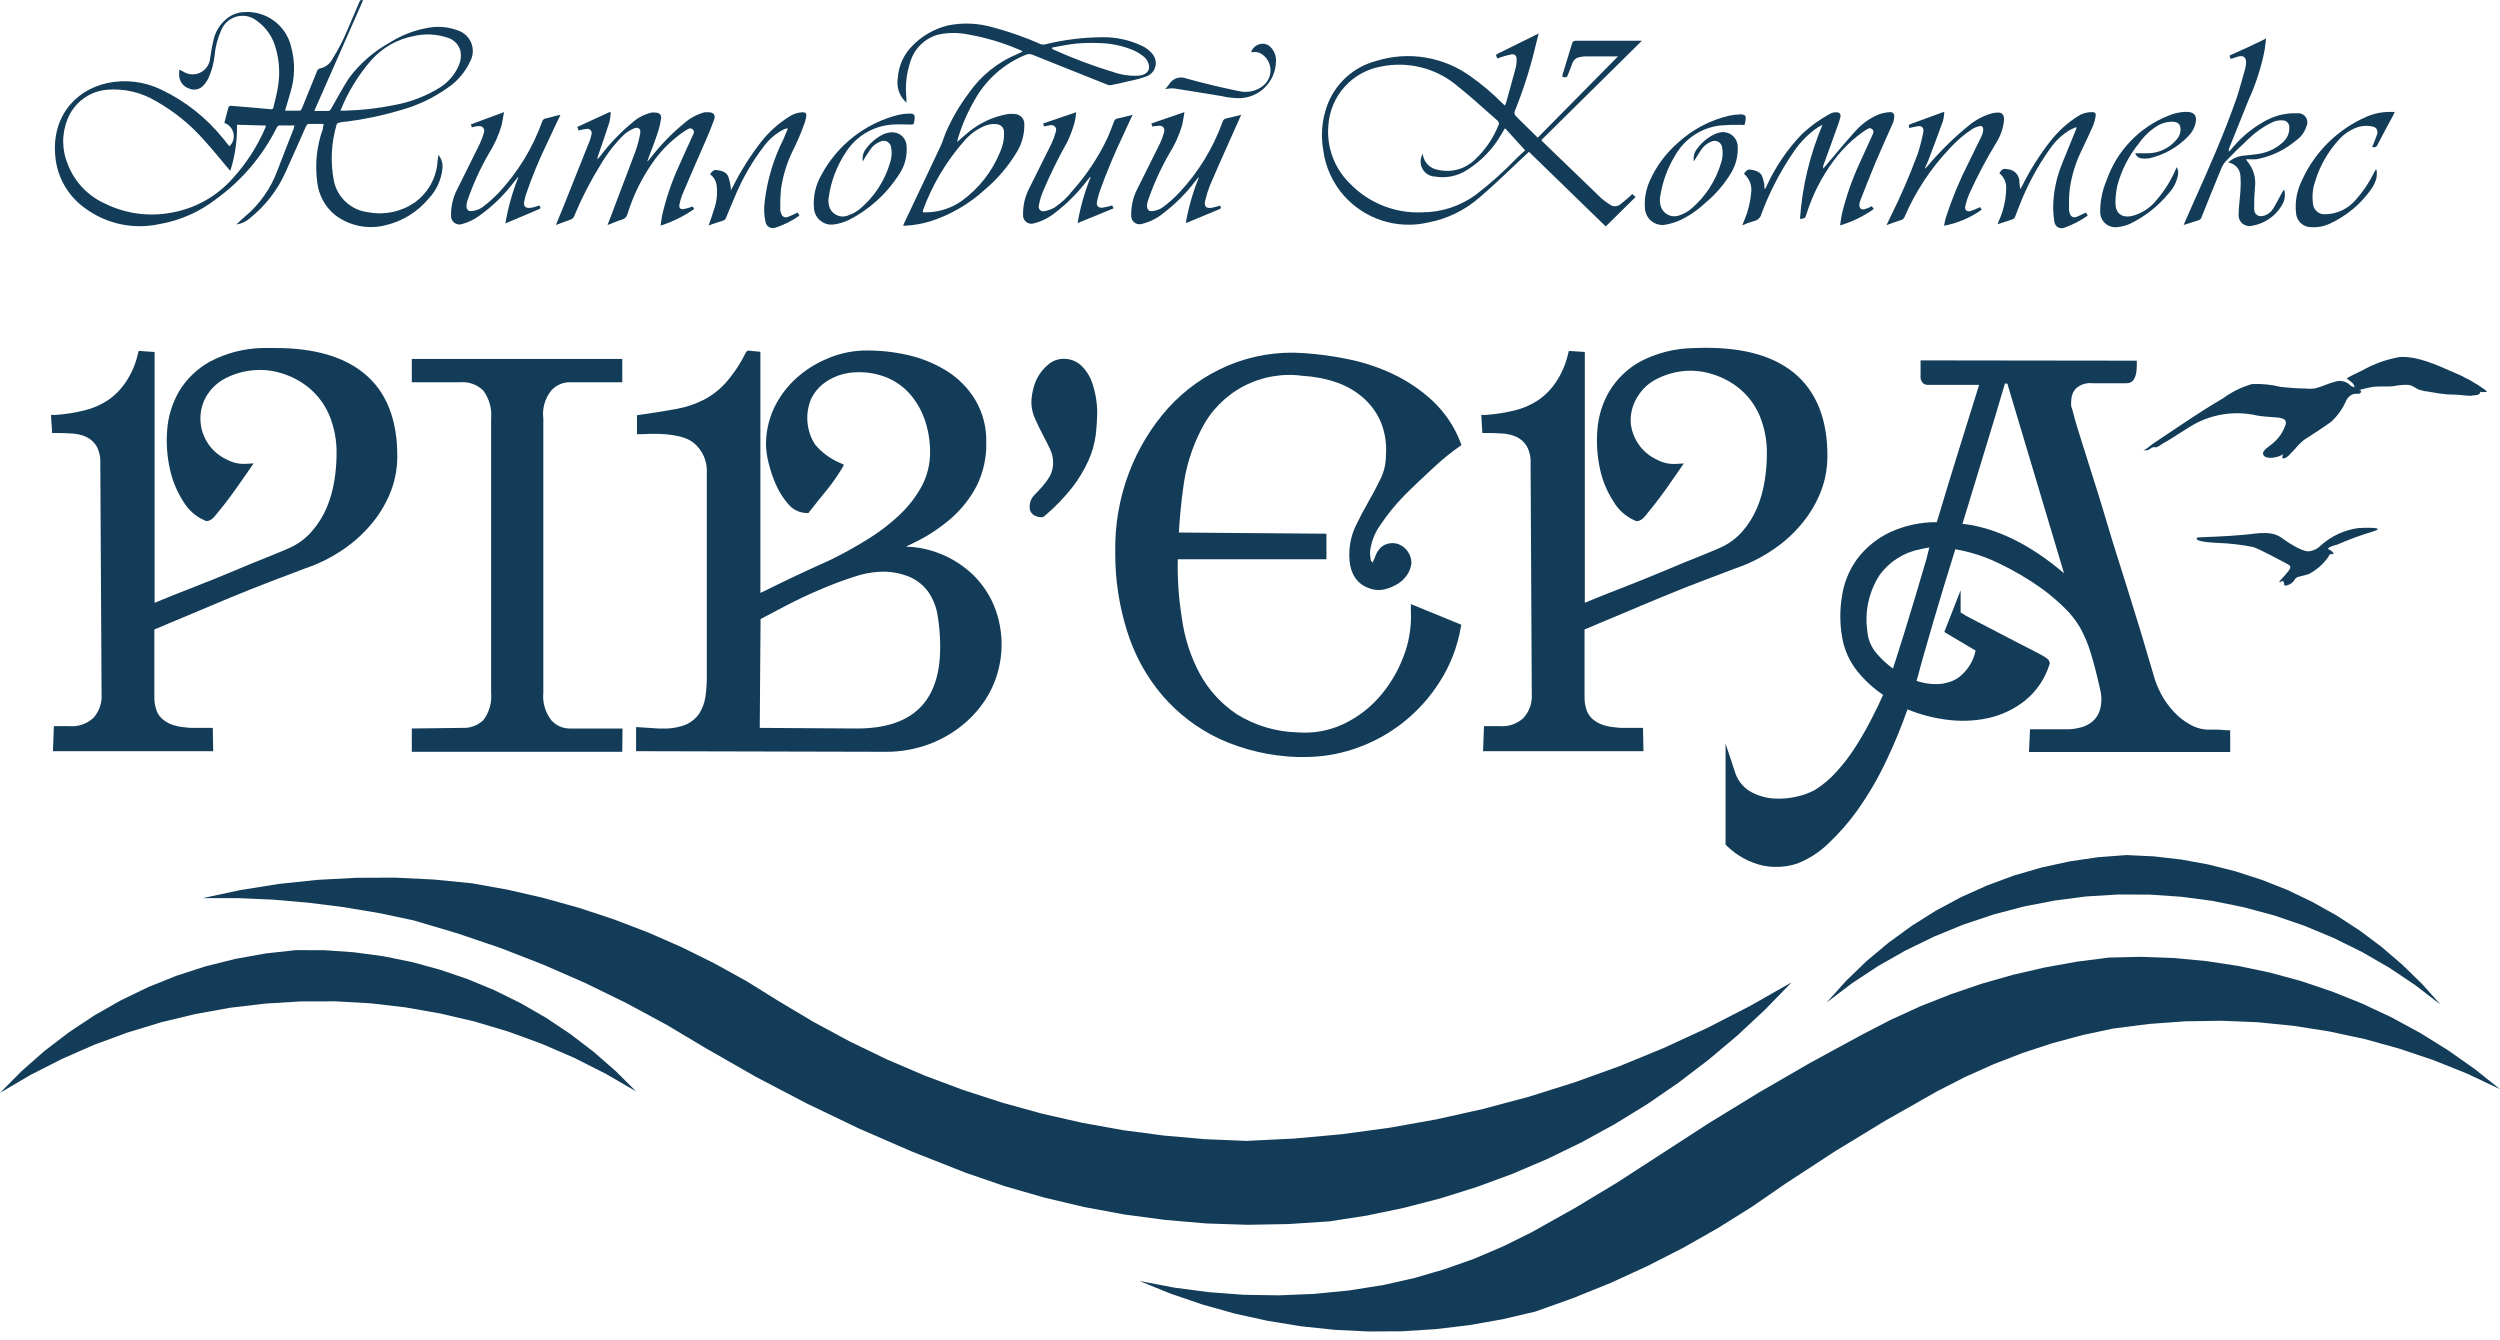 <svg width="97" height="52" viewBox="0 0 97 52" fill="none" xmlns="http://www.w3.org/2000/svg">
<path fill-rule="evenodd" clip-rule="evenodd" d="M63.325 7.524L63.461 7.643L62.303 8.786L59.324 5.891L59.209 5.996C58.614 6.55 58.036 7.125 57.42 7.65C56.844 8.158 56.141 8.499 55.386 8.638C54.806 8.769 54.201 8.742 53.633 8.561C53.066 8.38 52.557 8.051 52.159 7.608C51.71 7.107 51.425 6.481 51.34 5.814C51.242 5.247 51.291 4.664 51.484 4.121C51.634 3.697 51.886 3.316 52.216 3.011C52.547 2.705 52.946 2.485 53.381 2.369C54.005 2.172 54.667 2.125 55.312 2.233C55.958 2.341 56.568 2.6 57.095 2.989C57.52 3.292 57.92 3.631 58.288 4.002L58.393 4.1C58.393 4.058 58.425 4.03 58.432 4.002C58.561 3.536 58.691 3.074 58.817 2.6C58.838 2.5 58.848 2.398 58.845 2.296C58.845 2.162 58.771 2.089 58.642 2.11C58.504 2.138 58.369 2.174 58.236 2.219L58.103 2.268C58.022 2.124 58.026 2.127 58.159 2.061L59.576 1.36L59.702 1.297C59.664 1.448 59.632 1.577 59.597 1.707C59.403 2.542 59.148 3.362 58.834 4.16C58.726 4.419 58.722 4.419 58.929 4.619L59.664 5.341L62.779 2.187H62.656H61.533C61.455 2.188 61.377 2.197 61.302 2.215C61.235 2.223 61.171 2.25 61.119 2.292C61.067 2.335 61.028 2.392 61.008 2.457C60.959 2.593 60.903 2.727 60.85 2.863C60.798 3 60.798 3.014 60.623 2.986C60.621 2.959 60.621 2.932 60.623 2.905C60.745 2.502 60.875 2.099 60.994 1.693C61.022 1.598 61.067 1.577 61.158 1.581H63.258H63.706L59.807 5.432C59.822 5.457 59.839 5.481 59.86 5.502L62.135 7.696C62.234 7.781 62.339 7.858 62.45 7.927C62.509 7.976 62.583 8.003 62.66 8.003C62.736 8.003 62.811 7.976 62.87 7.927C63.013 7.818 63.146 7.699 63.286 7.577L63.325 7.524ZM55.208 5.961C55.211 5.977 55.211 5.994 55.208 6.01C55.232 6.159 55.303 6.295 55.411 6.4C55.519 6.505 55.658 6.572 55.806 6.592C56.053 6.648 56.309 6.643 56.554 6.577C56.798 6.511 57.022 6.386 57.207 6.213C57.627 5.825 57.953 5.346 58.159 4.812C58.16 4.789 58.157 4.767 58.149 4.745C58.141 4.724 58.129 4.705 58.113 4.689C57.581 4.226 57.063 3.743 56.51 3.305C56.109 2.975 55.639 2.739 55.136 2.614C54.632 2.488 54.107 2.477 53.598 2.579C53.053 2.673 52.554 2.946 52.182 3.355C51.809 3.765 51.585 4.287 51.543 4.84C51.503 5.253 51.555 5.67 51.695 6.061C51.836 6.452 52.061 6.807 52.355 7.1C52.72 7.482 53.163 7.782 53.653 7.979C54.143 8.175 54.67 8.264 55.197 8.239C55.939 8.234 56.66 7.996 57.259 7.559C57.831 7.119 58.37 6.637 58.869 6.115C58.978 6.007 59.097 5.909 59.177 5.835L58.407 4.987H58.383C58.344 5.057 58.302 5.127 58.26 5.197C57.935 5.769 57.474 6.251 56.916 6.599C56.549 6.835 56.107 6.925 55.677 6.851C55.575 6.847 55.476 6.816 55.39 6.762C55.304 6.708 55.234 6.632 55.186 6.541C55.139 6.451 55.116 6.35 55.12 6.248C55.123 6.147 55.154 6.047 55.208 5.961Z" fill="#133C58"/>
<path fill-rule="evenodd" clip-rule="evenodd" d="M67.665 6.743C67.732 6.652 67.784 6.564 67.914 6.582C68.043 6.599 68.264 6.635 68.362 6.813C68.406 6.926 68.437 7.044 68.456 7.164C68.461 7.216 68.461 7.269 68.456 7.321H68.488L68.544 7.22C68.884 6.476 69.347 5.795 69.912 5.205C70.243 4.896 70.611 4.629 71.008 4.413C71.081 4.373 71.163 4.354 71.246 4.357C71.386 4.357 71.438 4.43 71.403 4.563C71.377 4.663 71.346 4.761 71.309 4.858C71.123 5.38 70.934 5.909 70.745 6.421C70.733 6.458 70.733 6.499 70.745 6.536C70.766 6.508 70.791 6.484 70.815 6.456C71.204 6 71.578 5.538 71.981 5.096C72.226 4.815 72.533 4.593 72.877 4.448C73.014 4.395 73.158 4.363 73.304 4.353C73.444 4.336 73.507 4.406 73.496 4.549C73.492 4.63 73.473 4.71 73.44 4.784C73.223 5.278 72.996 5.769 72.786 6.267C72.576 6.764 72.38 7.276 72.18 7.78C72.16 7.833 72.147 7.889 72.142 7.945C72.142 8.082 72.212 8.148 72.348 8.117L72.485 8.068L72.628 8.001L72.702 8.11C72.305 8.393 71.864 8.607 71.396 8.744C71.421 8.572 71.438 8.429 71.47 8.285C71.633 7.616 71.86 6.965 72.149 6.34C72.303 5.99 72.474 5.639 72.635 5.271C72.674 5.184 72.733 5.089 72.635 5.009C72.537 4.928 72.46 5.009 72.387 5.047C71.915 5.363 71.501 5.758 71.162 6.214C70.687 6.849 70.323 7.56 70.087 8.317C70.035 8.474 70.035 8.474 69.839 8.495C69.926 7.237 70.222 6.002 70.714 4.84C70.658 4.872 70.598 4.9 70.542 4.935C70.174 5.185 69.857 5.502 69.608 5.871C69.088 6.624 68.663 7.44 68.344 8.299C68.328 8.369 68.291 8.433 68.239 8.483C68.187 8.533 68.121 8.566 68.05 8.579C67.895 8.622 67.744 8.677 67.599 8.744C67.63 8.671 67.655 8.604 67.683 8.537C67.823 8.209 67.91 7.86 67.942 7.504C67.966 7.364 67.954 7.22 67.905 7.086C67.857 6.953 67.774 6.834 67.665 6.743Z" fill="#133C58"/>
<path fill-rule="evenodd" clip-rule="evenodd" d="M84.725 8.727L85.075 7.931C85.677 6.585 86.279 5.24 86.766 3.845C86.902 3.456 86.997 3.053 87.116 2.657C87.138 2.575 87.149 2.49 87.147 2.405C87.147 2.223 87.035 2.142 86.857 2.191C86.755 2.219 86.657 2.254 86.556 2.286C86.482 2.156 86.489 2.16 86.619 2.103C87.011 1.928 87.403 1.753 87.791 1.56L87.924 1.49C87.903 1.648 87.889 1.785 87.872 1.921C87.739 2.604 87.525 3.269 87.235 3.901C86.983 4.521 86.734 5.145 86.486 5.765C86.473 5.804 86.473 5.846 86.486 5.885C86.542 5.818 86.598 5.755 86.657 5.692C87.026 5.257 87.479 4.899 87.987 4.641C88.345 4.462 88.743 4.378 89.142 4.395C89.204 4.389 89.266 4.4 89.322 4.426C89.378 4.452 89.426 4.492 89.462 4.542C89.497 4.593 89.519 4.652 89.524 4.714C89.529 4.775 89.519 4.837 89.492 4.893C89.423 5.123 89.277 5.322 89.079 5.457C88.64 5.827 88.111 6.076 87.546 6.179C87.451 6.184 87.355 6.184 87.259 6.179H87.14L87.186 6.246C87.309 6.389 87.399 6.557 87.452 6.738C87.504 6.92 87.517 7.11 87.49 7.297C87.467 7.567 87.458 7.839 87.462 8.11C87.462 8.331 87.637 8.436 87.858 8.366C88.004 8.318 88.129 8.218 88.208 8.085C88.316 7.903 88.411 7.714 88.512 7.528C88.544 7.465 88.581 7.405 88.624 7.349C88.672 7.512 88.664 7.686 88.6 7.844C88.485 8.082 88.315 8.29 88.103 8.449C87.892 8.608 87.646 8.714 87.385 8.758C87.319 8.776 87.249 8.777 87.183 8.761C87.116 8.746 87.054 8.714 87.002 8.67C86.951 8.625 86.91 8.568 86.886 8.504C86.861 8.44 86.852 8.371 86.86 8.303C86.86 7.998 86.913 7.693 86.93 7.388C86.944 7.208 86.944 7.028 86.93 6.848C86.929 6.716 86.88 6.588 86.793 6.488C86.706 6.389 86.585 6.324 86.454 6.305C86.601 6.166 86.787 6.076 86.986 6.046C87.231 6.014 87.48 6.007 87.718 5.955C88.053 5.89 88.362 5.728 88.607 5.489C88.681 5.418 88.739 5.332 88.777 5.236C88.814 5.14 88.83 5.038 88.824 4.935C88.827 4.869 88.803 4.804 88.759 4.755C88.714 4.705 88.652 4.676 88.586 4.672C88.438 4.657 88.289 4.684 88.155 4.749C87.821 4.91 87.514 5.124 87.249 5.384C86.944 5.664 86.654 5.951 86.37 6.246C86.29 6.331 86.227 6.431 86.185 6.54C85.926 7.164 85.674 7.791 85.422 8.422C85.415 8.452 85.4 8.48 85.378 8.502C85.356 8.524 85.329 8.54 85.299 8.548L84.816 8.702L84.725 8.727Z" fill="#133C58"/>
<path fill-rule="evenodd" clip-rule="evenodd" d="M76.829 8.036L76.888 8.138C76.452 8.448 75.954 8.66 75.428 8.758C75.453 8.642 75.47 8.541 75.498 8.442C75.732 7.72 76.023 7.017 76.367 6.34C76.531 5.989 76.716 5.639 76.871 5.313C76.913 5.225 76.94 5.13 76.951 5.033C76.951 4.921 76.902 4.872 76.793 4.896C76.704 4.916 76.617 4.951 76.538 4.998C76.21 5.211 75.911 5.467 75.649 5.758C74.914 6.532 74.321 7.43 73.899 8.411C73.886 8.446 73.864 8.477 73.835 8.501C73.806 8.525 73.771 8.541 73.734 8.548C73.556 8.6 73.384 8.67 73.195 8.737C73.255 8.607 73.314 8.484 73.374 8.365C73.76 7.586 74.105 6.787 74.406 5.972C74.494 5.704 74.565 5.432 74.62 5.155C74.665 4.945 74.564 4.857 74.354 4.907L74.081 4.966C74.06 4.9 74.032 4.851 74.126 4.815L75.348 4.367L75.439 4.339C75.434 4.457 75.418 4.574 75.39 4.689C75.208 5.197 75.015 5.702 74.826 6.203C74.784 6.315 74.732 6.42 74.683 6.529H74.707C74.734 6.505 74.758 6.479 74.781 6.452C75.276 5.865 75.825 5.326 76.422 4.843C76.684 4.634 76.985 4.48 77.308 4.391L77.455 4.37C77.689 4.342 77.777 4.455 77.752 4.696C77.72 4.985 77.624 5.262 77.472 5.509C77.071 6.167 76.711 6.849 76.394 7.552C76.334 7.695 76.287 7.843 76.254 7.994C76.219 8.145 76.311 8.229 76.461 8.187C76.586 8.143 76.709 8.093 76.829 8.036Z" fill="#133C58"/>
<path fill-rule="evenodd" clip-rule="evenodd" d="M80.934 8.246L81.004 8.366C80.728 8.561 80.426 8.717 80.108 8.832C80.067 8.85 80.022 8.859 79.976 8.856C79.931 8.854 79.887 8.841 79.848 8.818C79.809 8.795 79.776 8.763 79.752 8.724C79.727 8.686 79.713 8.642 79.709 8.597C79.671 8.365 79.657 8.13 79.667 7.896C79.688 7.417 79.785 6.943 79.954 6.494C80.132 6.028 80.332 5.569 80.521 5.093L80.573 4.959L80.552 4.935C80.475 4.97 80.395 4.998 80.318 5.04C80.02 5.218 79.763 5.457 79.562 5.741C79.057 6.444 78.646 7.21 78.337 8.019C78.281 8.155 78.235 8.292 78.179 8.425C78.165 8.459 78.139 8.486 78.106 8.502C77.91 8.572 77.714 8.635 77.504 8.702L77.549 8.586C77.729 8.194 77.828 7.77 77.84 7.339C77.849 7.222 77.83 7.106 77.784 6.998C77.738 6.891 77.668 6.796 77.577 6.722C77.661 6.564 77.724 6.533 77.889 6.564C78.018 6.571 78.14 6.628 78.227 6.724C78.314 6.82 78.36 6.946 78.354 7.076C78.354 7.153 78.372 7.23 78.386 7.339L78.463 7.206C78.773 6.586 79.144 5.999 79.573 5.453C79.868 5.082 80.223 4.762 80.623 4.507C80.782 4.405 80.968 4.35 81.158 4.35C81.284 4.35 81.326 4.381 81.312 4.504C81.293 4.632 81.259 4.758 81.211 4.879C81.078 5.187 80.927 5.489 80.787 5.793C80.543 6.28 80.38 6.803 80.304 7.342C80.279 7.608 80.27 7.875 80.276 8.141C80.28 8.198 80.294 8.254 80.318 8.306C80.326 8.331 80.339 8.354 80.357 8.373C80.374 8.392 80.395 8.407 80.419 8.418C80.443 8.428 80.469 8.433 80.495 8.432C80.521 8.432 80.547 8.426 80.57 8.415C80.686 8.369 80.808 8.306 80.934 8.246Z" fill="#133C58"/>
<path fill-rule="evenodd" clip-rule="evenodd" d="M65.722 6.262C65.706 6.171 65.71 6.077 65.735 5.988C65.76 5.899 65.805 5.817 65.866 5.747C66.034 5.523 66.252 5.342 66.503 5.218C66.573 5.183 66.647 5.157 66.723 5.141C66.808 5.121 66.895 5.121 66.979 5.14C67.063 5.159 67.142 5.197 67.209 5.251C67.277 5.305 67.331 5.374 67.368 5.452C67.405 5.53 67.424 5.615 67.424 5.702C67.439 6.056 67.349 6.408 67.165 6.711C66.9 7.151 66.563 7.544 66.167 7.871C65.874 8.149 65.538 8.379 65.173 8.551C64.979 8.635 64.776 8.694 64.567 8.726C64.391 8.743 64.216 8.69 64.078 8.58C63.94 8.469 63.851 8.309 63.829 8.134C63.791 7.755 63.852 7.373 64.007 7.026C64.258 6.456 64.632 5.948 65.103 5.54C65.665 5.023 66.351 4.661 67.094 4.489C67.242 4.458 67.392 4.44 67.543 4.437C67.626 4.437 67.725 4.458 67.735 4.552C67.736 4.651 67.719 4.75 67.686 4.843C67.686 4.861 67.599 4.843 67.549 4.843C67.273 4.838 66.996 4.848 66.72 4.871C66.364 4.917 66.023 5.045 65.725 5.245C65.427 5.445 65.179 5.712 65.001 6.024C64.701 6.512 64.503 7.055 64.417 7.622C64.399 7.716 64.399 7.812 64.417 7.906C64.427 7.992 64.458 8.074 64.506 8.146C64.554 8.218 64.618 8.277 64.693 8.32C64.769 8.362 64.853 8.387 64.939 8.391C65.025 8.395 65.111 8.379 65.19 8.344C65.347 8.292 65.492 8.21 65.617 8.102C66.171 7.633 66.575 7.011 66.779 6.315C66.842 6.13 66.857 5.932 66.821 5.74C66.818 5.691 66.803 5.644 66.777 5.602C66.751 5.56 66.715 5.526 66.672 5.502C66.629 5.478 66.581 5.465 66.532 5.464C66.483 5.464 66.434 5.475 66.391 5.498C66.229 5.562 66.091 5.676 65.999 5.824C65.901 5.964 65.817 6.112 65.722 6.262Z" fill="#133C58"/>
<path fill-rule="evenodd" clip-rule="evenodd" d="M82.845 5.947C83.024 5.947 83.195 5.947 83.339 5.947C83.555 5.945 83.767 5.894 83.962 5.8C84.156 5.705 84.327 5.569 84.462 5.401C84.552 5.299 84.603 5.168 84.606 5.033C84.606 4.829 84.522 4.738 84.315 4.724C84.099 4.717 83.885 4.773 83.699 4.886C83.424 5.059 83.186 5.285 82.999 5.551C82.601 6.035 82.312 6.599 82.152 7.205C82.105 7.423 82.08 7.645 82.079 7.868C82.079 8.271 82.313 8.46 82.709 8.383C83.093 8.288 83.434 8.067 83.678 7.756C83.982 7.404 84.23 7.008 84.413 6.582C84.427 6.548 84.442 6.515 84.459 6.484C84.516 6.591 84.529 6.716 84.497 6.834C84.442 7.083 84.321 7.313 84.147 7.5C83.732 8.005 83.211 8.413 82.621 8.695C82.465 8.759 82.3 8.8 82.131 8.814C82.049 8.822 81.967 8.812 81.889 8.786C81.811 8.76 81.739 8.718 81.679 8.663C81.618 8.607 81.57 8.54 81.537 8.464C81.504 8.389 81.487 8.307 81.487 8.225C81.484 7.8 81.57 7.378 81.739 6.988C81.935 6.424 82.251 5.908 82.664 5.477C83.077 5.046 83.578 4.709 84.133 4.49C84.354 4.393 84.592 4.342 84.833 4.339C85.145 4.339 85.26 4.493 85.183 4.798C85.137 4.985 85.039 5.155 84.9 5.289C84.49 5.717 83.963 6.014 83.384 6.144C83.282 6.159 83.178 6.159 83.076 6.144C83.023 6.135 82.974 6.113 82.933 6.078C82.892 6.043 82.862 5.998 82.845 5.947Z" fill="#133C58"/>
<path fill-rule="evenodd" clip-rule="evenodd" d="M92.212 6.593C92.224 6.69 92.224 6.789 92.212 6.887C92.176 7.03 92.117 7.166 92.037 7.29C91.618 7.905 91.038 8.391 90.36 8.695C90.14 8.793 89.9 8.833 89.66 8.814C89.512 8.812 89.371 8.754 89.264 8.651C89.158 8.548 89.094 8.409 89.086 8.261C89.041 7.84 89.115 7.415 89.299 7.034C89.795 5.911 90.695 5.017 91.82 4.529C92.112 4.402 92.428 4.339 92.747 4.343H92.915C92.891 4.396 92.88 4.427 92.863 4.462C92.656 4.844 92.45 5.226 92.25 5.612C92.243 5.632 92.232 5.651 92.218 5.667C92.203 5.683 92.185 5.695 92.165 5.703C92.145 5.712 92.124 5.716 92.102 5.715C92.081 5.714 92.059 5.709 92.04 5.699C92.058 5.654 92.079 5.605 92.1 5.559C92.145 5.44 92.194 5.324 92.233 5.209C92.271 5.093 92.233 4.949 92.061 4.911C91.8 4.852 91.528 4.888 91.291 5.012C91.108 5.099 90.942 5.217 90.801 5.363C90.333 5.858 89.991 6.459 89.803 7.115C89.721 7.39 89.704 7.68 89.754 7.963C89.775 8.065 89.83 8.156 89.912 8.221C89.993 8.285 90.095 8.318 90.199 8.313C90.433 8.313 90.664 8.26 90.875 8.159C91.086 8.059 91.272 7.913 91.421 7.732C91.702 7.416 91.937 7.062 92.121 6.68C92.138 6.645 92.159 6.614 92.177 6.582L92.212 6.593Z" fill="#133C58"/>
<path fill-rule="evenodd" clip-rule="evenodd" d="M12.555 4.809C12.345 4.809 12.152 4.809 11.963 4.809C11.932 4.809 11.89 4.865 11.872 4.903C11.606 5.492 11.351 6.088 11.081 6.676C10.767 7.381 10.286 7.999 9.681 8.478C9.538 8.603 9.362 8.683 9.174 8.709C9.296 8.593 9.394 8.495 9.503 8.404C10.079 7.923 10.517 7.298 10.773 6.592C10.976 6.053 11.193 5.513 11.403 4.973C11.403 4.945 11.403 4.91 11.435 4.868C11.221 4.868 11.025 4.868 10.829 4.868C10.794 4.868 10.749 4.924 10.731 4.963C10.186 6.052 9.388 6.994 8.404 7.71C7.756 8.216 6.994 8.555 6.185 8.695C5.683 8.804 5.163 8.804 4.661 8.695C4.16 8.585 3.687 8.369 3.276 8.061C2.98 7.846 2.73 7.575 2.539 7.262C2.349 6.95 2.222 6.603 2.167 6.242C1.932 4.647 2.842 3.509 4.172 3.221C4.875 3.073 5.608 3.163 6.255 3.477C7.188 3.92 8.009 4.568 8.656 5.373C8.736 5.467 8.813 5.569 8.894 5.667C8.894 5.667 8.894 5.667 8.911 5.667C8.976 5.602 9.024 5.521 9.049 5.433C9.074 5.345 9.077 5.251 9.056 5.161C9.035 5.072 8.992 4.989 8.931 4.92C8.869 4.852 8.792 4.8 8.705 4.77C8.757 4.563 8.81 4.357 8.869 4.15C8.879 4.136 8.892 4.124 8.908 4.117C8.923 4.109 8.94 4.104 8.957 4.104C9.471 4.146 9.982 4.188 10.493 4.237C10.567 4.237 10.598 4.237 10.612 4.157C10.675 3.873 10.756 3.593 10.794 3.309C10.867 2.825 10.834 2.331 10.696 1.861C10.584 1.436 10.327 1.064 9.968 0.81C9.861 0.723 9.735 0.663 9.6 0.633C9.465 0.604 9.325 0.606 9.191 0.64C9.057 0.674 8.933 0.739 8.829 0.829C8.724 0.92 8.642 1.033 8.589 1.161C8.446 1.473 8.357 1.807 8.327 2.149C8.296 2.45 8.217 2.745 8.092 3.021C8.041 3.129 7.974 3.229 7.893 3.316C7.825 3.392 7.734 3.445 7.634 3.466C7.534 3.488 7.43 3.477 7.336 3.435C7.236 3.403 7.147 3.343 7.08 3.262C7.012 3.182 6.969 3.084 6.955 2.979C6.947 2.887 6.947 2.795 6.955 2.703C7.005 2.723 7.054 2.747 7.102 2.773C7.2 2.837 7.313 2.875 7.43 2.883C7.547 2.891 7.664 2.869 7.769 2.818C7.875 2.767 7.966 2.69 8.033 2.593C8.1 2.497 8.141 2.385 8.152 2.268C8.186 2.006 8.235 1.746 8.299 1.49C8.376 1.204 8.537 0.948 8.761 0.754C8.955 0.582 9.202 0.482 9.461 0.47C9.881 0.438 10.299 0.56 10.637 0.811C10.975 1.063 11.211 1.428 11.302 1.84C11.456 2.416 11.444 3.024 11.267 3.593C11.204 3.813 11.137 4.031 11.06 4.293C11.263 4.293 11.452 4.293 11.638 4.293C11.666 4.293 11.704 4.234 11.718 4.195C11.914 3.722 12.104 3.249 12.296 2.773C12.303 2.742 12.319 2.714 12.343 2.693C12.366 2.672 12.395 2.658 12.425 2.653C12.527 2.631 12.623 2.586 12.706 2.522C12.788 2.457 12.855 2.376 12.902 2.282C13.124 1.926 13.318 1.552 13.479 1.164C13.626 0.814 13.787 0.442 13.941 0.081C13.966 0.029 13.983 -0.027 14.085 0.015C13.454 1.437 12.828 2.864 12.194 4.304C12.398 4.304 12.579 4.304 12.761 4.304C12.793 4.304 12.828 4.248 12.849 4.213C13.084 3.813 13.297 3.403 13.549 3.018C13.973 2.454 14.512 1.987 15.131 1.648C15.558 1.376 16.034 1.188 16.531 1.094C16.946 1.001 17.38 1.033 17.777 1.185C17.89 1.224 17.994 1.286 18.081 1.368C18.168 1.449 18.236 1.549 18.282 1.66C18.327 1.77 18.349 1.889 18.344 2.009C18.34 2.128 18.31 2.245 18.257 2.352C18.066 2.778 17.761 3.142 17.375 3.403C16.822 3.798 16.205 4.092 15.551 4.272C14.855 4.481 14.144 4.631 13.423 4.721C13.329 4.721 13.234 4.742 13.143 4.763C13.125 4.767 13.109 4.776 13.095 4.787C13.081 4.799 13.07 4.813 13.062 4.83C12.854 5.532 12.816 6.275 12.95 6.995C13.012 7.319 13.177 7.615 13.42 7.838C13.662 8.062 13.97 8.201 14.298 8.236C14.92 8.353 15.563 8.218 16.087 7.861C16.33 7.686 16.534 7.463 16.686 7.204C16.838 6.946 16.934 6.659 16.969 6.361C16.969 6.252 16.997 6.14 17.011 6.011C17.072 6.085 17.117 6.171 17.144 6.264C17.171 6.357 17.177 6.455 17.165 6.55C17.12 6.979 16.935 7.382 16.64 7.696C16.2 8.227 15.597 8.597 14.925 8.747C14.59 8.828 14.242 8.832 13.905 8.759C13.569 8.686 13.253 8.539 12.982 8.327C12.606 8.013 12.366 7.566 12.31 7.079C12.213 6.377 12.288 5.661 12.53 4.994C12.53 4.921 12.555 4.872 12.555 4.809ZM9.195 4.84C9.208 5.446 9.121 6.05 8.936 6.627L8.866 6.55C8.547 6.175 8.243 5.79 7.91 5.429C7.379 4.825 6.749 4.316 6.048 3.922C5.484 3.584 4.828 3.43 4.172 3.48C3.832 3.506 3.505 3.627 3.23 3.83C2.956 4.032 2.743 4.309 2.618 4.626C2.504 4.911 2.447 5.216 2.452 5.523C2.457 5.83 2.523 6.133 2.646 6.414C2.913 7.078 3.428 7.612 4.081 7.903C4.874 8.292 5.771 8.415 6.64 8.253C7.555 8.096 8.39 7.635 9.009 6.943C9.548 6.357 9.984 5.684 10.297 4.952C10.307 4.926 10.314 4.899 10.318 4.872L9.195 4.84ZM13.21 4.293H13.392C14.033 4.277 14.671 4.204 15.299 4.076C15.939 3.961 16.551 3.723 17.102 3.375C17.412 3.171 17.655 2.879 17.802 2.538C17.882 2.362 17.904 2.166 17.865 1.977C17.832 1.851 17.767 1.737 17.675 1.645C17.583 1.553 17.469 1.488 17.343 1.455C16.921 1.317 16.469 1.299 16.038 1.402C15.401 1.526 14.824 1.858 14.396 2.345C13.907 2.909 13.513 3.55 13.23 4.241C13.222 4.254 13.215 4.268 13.21 4.283V4.293Z" fill="#133C58"/>
<path fill-rule="evenodd" clip-rule="evenodd" d="M37.14 5.506C37.308 5.359 37.452 5.229 37.602 5.106C38.03 4.762 38.536 4.529 39.076 4.43C39.192 4.412 39.31 4.412 39.426 4.43C39.516 4.445 39.597 4.492 39.656 4.562C39.714 4.632 39.746 4.721 39.744 4.812C39.754 5.233 39.632 5.646 39.394 5.993C39.077 6.502 38.683 6.959 38.225 7.346C37.605 7.917 36.867 8.345 36.062 8.597C35.751 8.689 35.431 8.743 35.107 8.758C35.085 8.761 35.062 8.761 35.04 8.758C35.061 8.712 35.075 8.674 35.093 8.635C35.555 7.651 36.024 6.662 36.493 5.674C36.573 5.506 36.622 5.324 36.692 5.152C36.929 4.607 37.229 4.092 37.585 3.617C38.056 2.939 38.712 2.411 39.475 2.096L39.646 2.016C39.646 2.016 39.646 1.998 39.674 1.984C39.615 1.956 39.562 1.932 39.506 1.911C38.882 1.646 38.229 1.453 37.56 1.336C37.188 1.261 36.805 1.261 36.433 1.336C36.173 1.401 35.935 1.531 35.74 1.716C35.546 1.9 35.403 2.131 35.324 2.387C35.168 2.847 35.115 3.335 35.17 3.817C35.17 3.862 35.17 3.912 35.17 3.985C35.118 3.934 35.069 3.88 35.023 3.824C34.938 3.708 34.878 3.576 34.846 3.437C34.814 3.297 34.811 3.152 34.837 3.011C34.868 2.562 35.055 2.138 35.366 1.812C35.749 1.403 36.245 1.115 36.79 0.985C37.364 0.871 37.957 0.896 38.519 1.059C39.16 1.23 39.786 1.45 40.392 1.718C40.448 1.734 40.507 1.734 40.563 1.718C41.28 1.543 42.014 1.451 42.751 1.444C43.302 1.434 43.848 1.554 44.344 1.795C44.491 1.869 44.62 1.974 44.722 2.103C44.775 2.168 44.812 2.245 44.831 2.326C44.85 2.408 44.849 2.493 44.83 2.575C44.811 2.656 44.773 2.733 44.719 2.797C44.666 2.862 44.599 2.913 44.522 2.948C44.288 3.036 44.047 3.103 43.801 3.148C43.577 3.207 43.353 3.253 43.126 3.298C43.083 3.31 43.038 3.31 42.996 3.298L40.059 2.124C40.02 2.107 39.977 2.098 39.933 2.098C39.89 2.098 39.847 2.107 39.807 2.124C38.957 2.465 38.25 3.09 37.809 3.894C37.533 4.367 37.315 4.872 37.161 5.397C37.154 5.432 37.151 5.457 37.14 5.506ZM35.803 8.239H35.845H35.929C36.42 8.235 36.898 8.084 37.301 7.805C37.973 7.322 38.495 6.659 38.806 5.891C38.916 5.653 38.967 5.393 38.957 5.131C38.959 5.054 38.932 4.979 38.882 4.921C38.831 4.864 38.76 4.827 38.684 4.819C38.515 4.797 38.343 4.823 38.187 4.893C37.885 5.024 37.618 5.223 37.406 5.474C36.712 6.263 36.171 7.175 35.81 8.162C35.805 8.188 35.803 8.213 35.803 8.239ZM40.819 1.847C40.819 1.847 40.819 1.872 40.819 1.886C40.834 1.899 40.851 1.911 40.868 1.921C41.629 2.265 42.411 2.559 43.209 2.801C43.53 2.911 43.869 2.956 44.207 2.934C44.473 2.902 44.631 2.741 44.575 2.513C44.547 2.397 44.485 2.292 44.396 2.212C44.269 2.105 44.128 2.016 43.976 1.949C43.532 1.765 43.056 1.67 42.576 1.669C42.297 1.658 42.017 1.666 41.739 1.693C41.431 1.725 41.127 1.791 40.819 1.847Z" fill="#133C58"/>
<path fill-rule="evenodd" clip-rule="evenodd" d="M22.45 5.064L22.401 4.924L23.657 4.346L23.696 4.367C23.692 4.491 23.675 4.614 23.647 4.735C23.507 5.173 23.353 5.607 23.206 6.045C23.186 6.088 23.178 6.135 23.181 6.182C23.22 6.14 23.258 6.098 23.293 6.052C23.659 5.569 24.079 5.13 24.546 4.745C24.757 4.561 25.009 4.431 25.281 4.367C25.327 4.363 25.372 4.363 25.418 4.367C25.575 4.367 25.67 4.444 25.649 4.598C25.621 4.8 25.573 4.998 25.505 5.19C25.4 5.513 25.274 5.828 25.155 6.143C25.155 6.178 25.127 6.213 25.117 6.249H25.138C25.162 6.221 25.19 6.192 25.215 6.161C25.611 5.642 26.067 5.172 26.573 4.759C26.794 4.57 27.055 4.433 27.336 4.356C27.387 4.353 27.439 4.353 27.49 4.356C27.682 4.356 27.773 4.454 27.71 4.637C27.616 4.903 27.507 5.162 27.395 5.422C27.087 6.122 26.776 6.844 26.471 7.559C26.423 7.68 26.387 7.806 26.363 7.934C26.335 8.057 26.398 8.134 26.524 8.113C26.643 8.09 26.761 8.056 26.874 8.011L26.933 8.109C26.535 8.389 26.095 8.606 25.631 8.754C25.652 8.603 25.666 8.477 25.691 8.355C25.843 7.694 26.063 7.051 26.345 6.434C26.513 6.045 26.695 5.66 26.87 5.274C26.909 5.19 26.968 5.096 26.87 5.015C26.772 4.934 26.695 5.015 26.618 5.05C26.143 5.359 25.728 5.752 25.393 6.21C24.929 6.848 24.574 7.558 24.343 8.313C24.331 8.363 24.305 8.409 24.269 8.445C24.233 8.482 24.187 8.507 24.137 8.519C23.951 8.575 23.787 8.652 23.577 8.73C23.577 8.688 23.605 8.652 23.615 8.621C23.965 7.696 24.315 6.778 24.665 5.849C24.74 5.629 24.799 5.404 24.84 5.176C24.875 5.012 24.77 4.913 24.613 4.976C24.47 5.034 24.337 5.114 24.221 5.215C23.861 5.566 23.55 5.965 23.297 6.399C22.904 7.033 22.563 7.697 22.278 8.386C22.265 8.42 22.244 8.45 22.218 8.474C22.191 8.499 22.159 8.516 22.124 8.526C21.946 8.586 21.774 8.656 21.568 8.73C21.662 8.502 21.75 8.295 21.834 8.085C22.184 7.205 22.534 6.333 22.884 5.453C22.91 5.38 22.931 5.305 22.947 5.229C22.959 5.199 22.962 5.167 22.956 5.136C22.951 5.105 22.936 5.076 22.915 5.053C22.894 5.03 22.867 5.013 22.837 5.004C22.806 4.995 22.774 4.996 22.744 5.005C22.632 5.015 22.548 5.043 22.45 5.064Z" fill="#133C58"/>
<path fill-rule="evenodd" clip-rule="evenodd" d="M21.747 4.455C21.572 4.823 21.396 5.18 21.232 5.545C20.919 6.189 20.646 6.851 20.413 7.528C20.382 7.626 20.357 7.725 20.339 7.826C20.308 7.994 20.381 8.075 20.549 8.068C20.612 8.063 20.675 8.051 20.735 8.033C20.798 8.016 20.86 7.996 20.92 7.973C20.959 8.022 21.008 8.071 20.92 8.113L19.608 8.67C19.712 8.056 19.881 7.455 20.112 6.876H20.091L19.811 7.227C19.472 7.649 19.078 8.024 18.638 8.341C18.43 8.502 18.192 8.621 17.938 8.691C17.885 8.71 17.829 8.716 17.773 8.706C17.718 8.697 17.666 8.674 17.622 8.639C17.578 8.603 17.544 8.558 17.523 8.506C17.501 8.453 17.494 8.397 17.501 8.341C17.498 8.008 17.573 7.679 17.721 7.381C18.015 6.785 18.316 6.193 18.607 5.597C18.677 5.45 18.734 5.298 18.778 5.142C18.824 4.977 18.708 4.868 18.537 4.896C18.463 4.896 18.39 4.924 18.302 4.942C18.302 4.9 18.281 4.865 18.271 4.826L19.555 4.35C19.524 4.528 19.499 4.7 19.461 4.865C19.347 5.255 19.178 5.626 18.96 5.969C18.629 6.544 18.354 7.149 18.138 7.777C18.113 7.847 18.1 7.92 18.099 7.994C18.099 8.12 18.169 8.208 18.292 8.19C18.434 8.178 18.572 8.133 18.694 8.057C18.933 7.881 19.155 7.684 19.359 7.468C20.096 6.678 20.666 5.745 21.032 4.728C21.04 4.693 21.058 4.661 21.084 4.637C21.111 4.614 21.144 4.599 21.179 4.595C21.358 4.56 21.547 4.49 21.747 4.455Z" fill="#133C58"/>
<path fill-rule="evenodd" clip-rule="evenodd" d="M40.504 4.907C40.504 4.862 40.483 4.827 40.476 4.792L41.754 4.354C41.746 4.482 41.727 4.61 41.698 4.735C41.626 4.996 41.532 5.251 41.417 5.496C41.052 6.141 40.726 6.809 40.441 7.493C40.381 7.648 40.337 7.807 40.308 7.97C40.299 8.001 40.298 8.035 40.306 8.066C40.315 8.098 40.331 8.127 40.355 8.15C40.378 8.172 40.407 8.188 40.439 8.195C40.471 8.203 40.505 8.201 40.535 8.191C40.67 8.167 40.799 8.12 40.917 8.051C41.184 7.872 41.421 7.65 41.617 7.395C42.161 6.785 42.614 6.101 42.965 5.363C43.059 5.152 43.14 4.939 43.22 4.725C43.229 4.692 43.247 4.662 43.272 4.639C43.298 4.615 43.33 4.6 43.364 4.595C43.556 4.56 43.745 4.504 43.945 4.455C43.826 4.711 43.703 4.963 43.595 5.212C43.242 5.945 42.929 6.696 42.657 7.462C42.62 7.577 42.589 7.694 42.566 7.812C42.531 7.984 42.604 8.072 42.779 8.058C42.907 8.036 43.033 8.007 43.157 7.97C43.157 7.994 43.182 8.026 43.21 8.082L41.81 8.657C41.914 8.045 42.085 7.445 42.317 6.87H42.293L42.205 6.975C41.842 7.458 41.414 7.889 40.934 8.257C40.697 8.449 40.421 8.587 40.126 8.664C40.074 8.682 40.017 8.687 39.962 8.677C39.907 8.668 39.856 8.644 39.813 8.609C39.77 8.574 39.736 8.528 39.716 8.477C39.695 8.425 39.688 8.369 39.696 8.313C39.69 7.977 39.766 7.644 39.916 7.343C40.21 6.75 40.508 6.162 40.798 5.57C40.868 5.419 40.926 5.263 40.969 5.103C41.015 4.942 40.9 4.834 40.739 4.858L40.504 4.907Z" fill="#133C58"/>
<path fill-rule="evenodd" clip-rule="evenodd" d="M44.7 4.907C44.7 4.861 44.683 4.83 44.672 4.791L45.957 4.35C45.925 4.528 45.904 4.7 45.866 4.861C45.751 5.251 45.583 5.622 45.365 5.965C45.035 6.542 44.759 7.148 44.543 7.777C44.518 7.843 44.505 7.913 44.504 7.984C44.504 8.127 44.574 8.211 44.714 8.19C44.85 8.176 44.981 8.131 45.096 8.057C45.335 7.882 45.558 7.685 45.761 7.468C46.501 6.677 47.072 5.742 47.438 4.721C47.446 4.688 47.464 4.658 47.49 4.636C47.515 4.613 47.547 4.599 47.581 4.595C47.77 4.556 47.959 4.504 48.159 4.455C48.141 4.49 48.127 4.521 48.113 4.556C47.721 5.443 47.322 6.309 46.937 7.216C46.863 7.407 46.804 7.602 46.758 7.801C46.713 7.994 46.79 8.085 46.983 8.068C47.101 8.046 47.218 8.017 47.333 7.98C47.374 8.033 47.399 8.082 47.312 8.117L46.051 8.642C46.051 8.642 46.051 8.642 46.01 8.642C46.116 8.042 46.285 7.455 46.514 6.89H46.489C46.461 6.925 46.429 6.96 46.401 6.999C46.037 7.482 45.608 7.914 45.127 8.281C44.893 8.47 44.621 8.607 44.329 8.681C44.276 8.701 44.219 8.707 44.163 8.698C44.108 8.689 44.055 8.666 44.011 8.631C43.967 8.595 43.932 8.549 43.912 8.496C43.891 8.444 43.884 8.387 43.892 8.331C43.888 7.997 43.962 7.667 44.109 7.367C44.403 6.775 44.704 6.182 44.998 5.583C45.068 5.438 45.124 5.287 45.166 5.131C45.211 4.959 45.099 4.851 44.921 4.882L44.7 4.907Z" fill="#133C58"/>
<path fill-rule="evenodd" clip-rule="evenodd" d="M30.948 8.246L31.018 8.365C30.733 8.569 30.417 8.727 30.084 8.835C30.043 8.849 30 8.855 29.957 8.85C29.914 8.846 29.872 8.832 29.835 8.809C29.799 8.787 29.767 8.756 29.744 8.72C29.72 8.684 29.705 8.643 29.699 8.6C29.645 8.352 29.634 8.095 29.667 7.843C29.765 6.988 30.014 6.158 30.402 5.39C30.455 5.268 30.507 5.145 30.556 5.019C30.559 5.004 30.559 4.988 30.556 4.973C30.516 4.982 30.476 4.994 30.437 5.008C30.118 5.164 29.841 5.397 29.632 5.685C29.178 6.28 28.803 6.931 28.516 7.622C28.393 7.899 28.285 8.18 28.166 8.456C28.157 8.483 28.142 8.506 28.122 8.524C28.102 8.543 28.077 8.556 28.05 8.562C27.861 8.618 27.679 8.684 27.494 8.747C27.571 8.527 27.655 8.302 27.721 8.075C27.818 7.782 27.845 7.472 27.802 7.167C27.788 7.086 27.759 7.008 27.716 6.939C27.673 6.869 27.616 6.808 27.55 6.76C27.62 6.662 27.679 6.578 27.816 6.599C28.005 6.627 28.19 6.669 28.264 6.866C28.307 6.999 28.337 7.136 28.355 7.276C28.355 7.3 28.355 7.328 28.355 7.388L28.435 7.244C28.745 6.624 29.115 6.037 29.541 5.492C29.835 5.119 30.19 4.799 30.591 4.546C30.747 4.434 30.932 4.368 31.123 4.356C31.256 4.356 31.298 4.388 31.281 4.518C31.264 4.638 31.231 4.756 31.183 4.868C31.071 5.19 30.913 5.541 30.756 5.856C30.527 6.327 30.373 6.831 30.301 7.349C30.277 7.611 30.268 7.874 30.273 8.138C30.276 8.191 30.291 8.244 30.315 8.292C30.321 8.319 30.333 8.344 30.35 8.366C30.368 8.387 30.39 8.404 30.415 8.416C30.439 8.428 30.467 8.434 30.494 8.434C30.522 8.433 30.549 8.427 30.574 8.414C30.703 8.369 30.815 8.306 30.948 8.246Z" fill="#133C58"/>
<path fill-rule="evenodd" clip-rule="evenodd" d="M33.479 6.263C33.462 6.172 33.466 6.079 33.49 5.991C33.515 5.902 33.559 5.82 33.619 5.751C33.79 5.52 34.014 5.335 34.273 5.211C34.37 5.168 34.473 5.142 34.578 5.134C34.652 5.128 34.727 5.137 34.798 5.16C34.869 5.184 34.934 5.221 34.99 5.271C35.046 5.32 35.091 5.381 35.123 5.448C35.155 5.515 35.173 5.589 35.176 5.663C35.208 6.062 35.1 6.46 34.872 6.788C34.389 7.534 33.718 8.139 32.926 8.54C32.737 8.628 32.537 8.685 32.331 8.712C32.153 8.731 31.974 8.678 31.835 8.566C31.695 8.454 31.606 8.291 31.585 8.113C31.537 7.645 31.64 7.175 31.879 6.771C32.188 6.199 32.611 5.699 33.124 5.301C33.636 4.902 34.225 4.615 34.855 4.458C34.993 4.428 35.133 4.41 35.275 4.405C35.362 4.405 35.471 4.405 35.488 4.517C35.493 4.616 35.479 4.715 35.446 4.808C35.446 4.829 35.365 4.833 35.324 4.833C35.089 4.833 34.858 4.815 34.623 4.833C34.26 4.858 33.908 4.968 33.594 5.154C33.281 5.34 33.016 5.597 32.821 5.905C32.472 6.427 32.245 7.021 32.156 7.643C32.138 7.738 32.138 7.836 32.156 7.931C32.169 8.016 32.201 8.097 32.251 8.168C32.301 8.238 32.367 8.296 32.443 8.336C32.52 8.376 32.604 8.398 32.691 8.4C32.777 8.401 32.862 8.382 32.94 8.344C33.101 8.291 33.249 8.206 33.377 8.095C33.93 7.626 34.333 7.005 34.536 6.308C34.599 6.123 34.613 5.925 34.578 5.733C34.575 5.685 34.559 5.639 34.534 5.598C34.508 5.557 34.472 5.523 34.431 5.5C34.388 5.476 34.341 5.463 34.293 5.463C34.245 5.462 34.197 5.473 34.154 5.495C33.987 5.557 33.845 5.673 33.752 5.825C33.654 5.968 33.556 6.115 33.479 6.263Z" fill="#133C58"/>
<path fill-rule="evenodd" clip-rule="evenodd" d="M45.211 3.459C45.267 3.389 45.316 3.337 45.358 3.277C45.423 3.163 45.527 3.077 45.651 3.035C45.775 2.992 45.91 2.996 46.031 3.046C46.699 3.231 47.382 3.396 48.061 3.533C48.227 3.575 48.402 3.578 48.57 3.539C48.738 3.501 48.895 3.423 49.027 3.312C49.115 3.237 49.185 3.143 49.232 3.036C49.279 2.93 49.3 2.814 49.295 2.698C49.29 2.582 49.258 2.469 49.203 2.367C49.147 2.265 49.069 2.177 48.974 2.11C48.925 2.073 48.868 2.046 48.808 2.031C48.748 2.016 48.685 2.013 48.624 2.022H48.544C48.568 1.95 48.609 1.884 48.664 1.831C48.718 1.778 48.785 1.739 48.859 1.718C48.934 1.693 49.016 1.69 49.093 1.709C49.17 1.728 49.241 1.769 49.296 1.826C49.372 1.902 49.43 1.993 49.466 2.094C49.502 2.194 49.516 2.301 49.506 2.408C49.495 2.776 49.344 3.126 49.083 3.386C48.823 3.647 48.474 3.798 48.106 3.81C47.863 3.81 47.621 3.782 47.385 3.726C46.776 3.631 46.17 3.522 45.561 3.431C45.444 3.424 45.326 3.434 45.211 3.459Z" fill="#133C58"/>
<path fill-rule="evenodd" clip-rule="evenodd" d="M24.68 42.346L23.497 41.659L22.275 41.042L21.018 40.499L19.734 40.03L18.421 39.637L17.091 39.325L15.74 39.087L14.382 38.929L13.017 38.852L11.649 38.856L10.284 38.94L8.925 39.101L7.578 39.346L6.248 39.665L4.939 40.065L3.654 40.538L2.401 41.088L1.183 41.708L0 42.402L0.837 41.561L1.726 40.776L2.667 40.058L3.658 39.399L4.687 38.814L5.754 38.298L6.853 37.857L7.98 37.492L9.132 37.205L10.297 36.995L11.477 36.865L12.608 36.869L13.738 36.949L14.862 37.1L15.971 37.324L17.063 37.622L18.138 37.987L19.184 38.421L20.199 38.922L21.18 39.486L22.121 40.114L23.024 40.804L23.878 41.547L24.68 42.346Z" fill="#133C58"/>
<path fill-rule="evenodd" clip-rule="evenodd" d="M7.858 34.847L9.328 34.535L10.815 34.297L12.31 34.139L13.815 34.059L15.32 34.052L16.825 34.125L18.323 34.273L19.72 34.525L21.102 34.844L22.471 35.226L23.818 35.671L25.145 36.179L26.447 36.75L27.721 37.381L28.964 38.068L30.171 38.818L31.547 39.641L32.957 40.402L34.399 41.099L35.87 41.73L37.367 42.29L38.894 42.785L40.437 43.212L41.998 43.566L43.573 43.85L45.162 44.06L46.755 44.2L48.355 44.267L50.21 44.176L52.058 44.008L53.899 43.759L55.726 43.433L57.535 43.03L59.331 42.55L61.102 41.992L62.849 41.362L64.564 40.657L66.251 39.879L67.903 39.031L69.516 38.113L68.491 39.168L67.413 40.174L66.289 41.12L65.117 42.014L63.902 42.848L62.649 43.618L61.358 44.326L60.035 44.968L58.68 45.546L57.301 46.054L55.897 46.495L54.473 46.864L53.031 47.165L51.578 47.389L49.986 47.494L48.393 47.522L46.8 47.47L45.211 47.333L43.629 47.123L42.061 46.832L40.511 46.464L38.981 46.023L37.472 45.504L35.39 44.684L33.335 43.79L31.319 42.823L29.335 41.786L27.392 40.675L25.866 39.764L24.301 38.919L22.709 38.141L21.081 37.43L19.426 36.785L17.746 36.214L16.041 35.709L14.697 35.425L13.339 35.198L11.974 35.026L10.605 34.907L9.23 34.847H7.858Z" fill="#133C58"/>
<path fill-rule="evenodd" clip-rule="evenodd" d="M94.693 38.979L93.72 38.229L92.701 37.546L91.638 36.932L90.535 36.389L89.401 35.916L88.242 35.52L87.056 35.201L85.852 34.956L84.637 34.795L83.412 34.711L82.183 34.707L80.959 34.781L79.74 34.938L78.536 35.17L77.35 35.482L76.184 35.871L75.05 36.337L73.944 36.873L72.877 37.479L71.851 38.155L70.874 38.898L71.617 38.068L72.418 37.293L73.269 36.582L74.168 35.927L75.11 35.334L76.09 34.809L77.105 34.353L78.148 33.968L79.215 33.659L80.304 33.421L81.403 33.26L82.513 33.176L83.58 33.228L84.644 33.351L85.694 33.544L86.734 33.807L87.752 34.136L88.746 34.528L89.712 34.991L90.647 35.513L91.543 36.095L92.4 36.736L93.213 37.434L93.979 38.18L94.693 38.979Z" fill="#133C58"/>
<path fill-rule="evenodd" clip-rule="evenodd" d="M44.211 49.702L45.551 49.958L46.902 50.136L48.26 50.238L49.625 50.259L50.987 50.203L52.342 50.07L53.689 49.856L54.879 49.586L56.048 49.246L57.196 48.84L58.32 48.36L59.412 47.82L61.096 46.877L62.748 45.882L64.365 44.834L66.29 43.587L68.246 42.389L70.234 41.239L72.251 40.142L73.371 39.564L74.522 39.038L75.695 38.576L76.888 38.169L78.103 37.822L79.335 37.538L80.577 37.314L81.827 37.153L83.087 37.125L84.347 37.171L85.604 37.29L86.85 37.479L88.082 37.738L89.3 38.071L90.493 38.474L91.662 38.944L92.803 39.48L93.913 40.083L94.981 40.748L96.013 41.474L97 42.259L95.73 41.66L94.427 41.137L93.097 40.689L91.746 40.314L90.374 40.02L88.988 39.802L87.592 39.662L86.192 39.606L84.788 39.627L83.388 39.729L81.995 39.907L80.808 40.16L79.636 40.475L78.481 40.854L77.35 41.292L76.241 41.789L75.159 42.343L73.157 43.478L71.194 44.673L69.268 45.931L67.984 46.818L66.657 47.648L65.299 48.419L63.91 49.127L62.489 49.779L61.043 50.364L59.569 50.89L58.299 51.188L57.007 51.416L55.709 51.57L54.403 51.654L53.098 51.661L51.792 51.598L50.49 51.461L49.198 51.251L47.921 50.971L46.661 50.617L45.425 50.196L44.211 49.702Z" fill="#133C58"/>
<path fill-rule="evenodd" clip-rule="evenodd" d="M96.209 15.272C96.225 15.251 96.234 15.225 96.237 15.199C96.321 15.22 96.409 15.22 96.492 15.199C96.479 15.179 96.464 15.16 96.447 15.143C96.048 14.853 95.615 14.613 95.159 14.428C94.536 14.158 93.801 13.811 93.104 13.853C92.596 13.942 92.107 14.117 91.659 14.372C91.47 14.456 91.092 14.649 91.057 14.677C91.141 14.782 91.33 14.831 91.358 15.027C91.307 15.013 91.258 14.994 91.211 14.971C91.133 14.884 91.031 14.823 90.918 14.796C90.805 14.768 90.686 14.776 90.577 14.817C90.464 14.847 90.353 14.884 90.245 14.929C90.104 14.987 89.959 15.035 89.811 15.073C89.68 15.088 89.549 15.088 89.419 15.073C89.111 15.073 88.803 15.045 88.498 15.013C88.132 14.922 87.755 14.884 87.378 14.901C86.975 15.017 86.596 15.204 86.258 15.451C85.705 15.774 85.166 16.124 84.634 16.481L83.836 17.014C83.724 17.088 83.612 17.161 83.503 17.238C83.395 17.315 83.244 17.47 83.153 17.466C83.207 17.479 83.263 17.479 83.316 17.466C83.37 17.453 83.419 17.428 83.461 17.392C83.483 17.374 83.509 17.36 83.537 17.354C83.565 17.347 83.594 17.347 83.622 17.354C83.703 17.375 83.85 17.249 83.916 17.21C84.375 16.958 84.795 16.639 85.26 16.394C85.981 16.038 86.802 15.943 87.585 16.124C87.777 16.159 87.984 16.169 88.18 16.187C88.376 16.204 88.754 16.187 88.684 16.467C88.591 16.754 88.419 17.008 88.186 17.2C88.092 17.294 87.766 17.466 87.808 17.62C87.875 17.872 88.456 17.743 88.579 17.62C88.566 17.669 88.556 17.718 88.551 17.767C88.684 17.876 88.96 17.494 89.048 17.417C89.152 17.289 89.27 17.171 89.398 17.067C89.748 16.839 90.115 16.608 90.448 16.366C90.703 16.132 90.904 15.847 91.039 15.528C91.09 15.425 91.177 15.344 91.284 15.3C91.33 15.284 91.379 15.275 91.428 15.276C91.547 15.276 91.592 15.293 91.61 15.178C91.61 15.15 91.529 15.136 91.547 15.132C91.695 15.087 91.846 15.051 91.998 15.024C92.285 14.964 92.607 15.024 92.898 14.978C93.067 14.944 93.24 14.928 93.412 14.932C93.594 14.932 93.706 15.062 93.871 15.125C93.999 15.163 94.13 15.189 94.263 15.202C94.494 15.25 94.728 15.284 94.963 15.304C95.253 15.304 95.558 15.332 95.848 15.36C95.964 15.328 96.153 15.353 96.209 15.272Z" fill="#133C58"/>
<path d="M85.281 20.851C85.281 20.851 86.513 20.809 87.105 20.746C87.696 20.683 88.155 20.588 88.561 20.89C88.967 21.191 89.436 21.433 89.611 21.387C89.781 21.363 89.938 21.282 90.055 21.156C90.459 20.797 90.959 20.565 91.494 20.49C92.1 20.455 92.544 20.49 92.029 20.634C91.569 20.774 91.116 20.941 90.675 21.135C90.64 21.135 90.241 21.251 90.349 21.314C90.416 21.34 90.476 21.384 90.521 21.44C90.573 21.506 90.496 21.513 90.465 21.496C90.433 21.478 90.37 21.527 90.339 21.608C90.139 21.895 89.871 22.127 89.558 22.284C89.24 22.379 89.093 22.365 89.037 22.488C88.973 22.596 88.868 22.676 88.746 22.708C88.652 22.747 88.617 22.708 88.624 22.649C88.631 22.589 88.561 22.582 88.596 22.54C88.631 22.498 88.354 22.659 88.456 22.54C88.557 22.421 88.757 22.225 88.827 22.102C88.897 21.98 88.876 21.951 88.715 21.864C88.554 21.776 87.609 21.272 87.416 21.223C86.968 21.135 86.514 21.082 86.058 21.065C85.432 21.037 85.232 20.967 85.232 20.907C85.232 20.848 85.281 20.851 85.281 20.851Z" fill="#133C58"/>
<path d="M8.271 29.146H2.055L2.09 28.175H2.699C2.867 28.189 3.036 28.167 3.196 28.111C3.356 28.056 3.502 27.968 3.626 27.853C3.738 27.728 3.823 27.582 3.877 27.424C3.931 27.266 3.953 27.098 3.941 26.931L3.892 17.981C3.905 17.748 3.855 17.515 3.745 17.309C3.652 17.158 3.519 17.036 3.36 16.958C3.189 16.879 3.005 16.833 2.818 16.822C2.601 16.808 2.391 16.8 2.188 16.8H2.023L1.978 16.1H2.153C2.53 16.073 2.905 16.014 3.273 15.924C3.592 15.849 3.897 15.718 4.172 15.539C4.448 15.352 4.685 15.114 4.872 14.838C5.094 14.509 5.255 14.142 5.345 13.755L5.38 13.615L5.999 13.657V23.389L6.29 23.269C6.615 23.136 7.042 22.965 7.574 22.758C8.106 22.551 8.624 22.341 9.132 22.127C9.639 21.913 10.101 21.724 10.507 21.563C11.005 21.363 11.176 21.286 11.236 21.258C11.569 21.109 11.866 20.888 12.104 20.61C12.34 20.339 12.533 20.033 12.674 19.702C12.816 19.365 12.916 19.012 12.972 18.651C13.027 18.316 13.056 17.977 13.059 17.638C13.072 17.104 12.972 16.574 12.765 16.082C12.591 15.688 12.331 15.338 12.002 15.059C11.693 14.803 11.336 14.61 10.952 14.491C10.592 14.374 10.212 14.331 9.835 14.365C9.47 14.395 9.113 14.495 8.785 14.659C8.491 14.802 8.239 15.021 8.057 15.294C7.841 15.621 7.745 16.014 7.784 16.404C7.814 16.709 7.922 17.001 8.099 17.25C8.276 17.5 8.515 17.699 8.792 17.827C9.007 17.945 9.248 18.004 9.492 17.999L9.842 17.978L9.636 18.276C9.471 18.511 9.31 18.745 9.146 18.977C8.981 19.208 8.831 19.411 8.687 19.593C8.544 19.776 8.421 19.919 8.337 20.024C8.253 20.13 8.141 20.214 8.036 20.214H7.994L7.945 20.193C7.596 20.043 7.305 19.785 7.112 19.457C6.863 19.07 6.686 18.642 6.591 18.192C6.481 17.699 6.446 17.192 6.486 16.688C6.523 16.163 6.679 15.652 6.941 15.195C7.23 14.711 7.642 14.311 8.134 14.036C8.773 13.696 9.483 13.513 10.206 13.503C10.371 13.503 10.535 13.503 10.693 13.503C12.174 13.503 13.322 13.832 14.109 14.474C14.991 15.175 15.429 16.296 15.415 17.747C15.411 18.192 15.328 18.634 15.17 19.05C15.001 19.487 14.765 19.895 14.47 20.259C14.151 20.654 13.777 21.001 13.36 21.29C12.889 21.617 12.374 21.875 11.831 22.057L10.532 22.551C10.017 22.751 9.482 22.957 8.974 23.171C8.467 23.385 7.952 23.595 7.473 23.802C6.993 24.009 6.615 24.152 6.339 24.279L5.989 24.422V27.009C5.981 27.208 6.013 27.407 6.083 27.594C6.136 27.722 6.22 27.836 6.328 27.923C6.434 28.006 6.552 28.072 6.678 28.119C6.809 28.164 6.944 28.195 7.081 28.21C7.249 28.236 7.419 28.247 7.588 28.242C7.738 28.242 7.902 28.242 8.082 28.242H8.257L8.271 29.146Z" fill="#133C58"/>
<path d="M24.144 29.171H15.978V28.266L17.945 28.242C18.093 28.25 18.241 28.227 18.381 28.175C18.52 28.123 18.647 28.043 18.754 27.941C18.986 27.633 19.094 27.248 19.055 26.865V16.25C19.092 15.859 18.984 15.469 18.75 15.153C18.637 15.041 18.5 14.954 18.351 14.899C18.201 14.843 18.041 14.82 17.882 14.831H15.978V13.927H24.144V14.831H22.086C21.953 14.834 21.822 14.864 21.701 14.92C21.581 14.976 21.473 15.057 21.386 15.157C21.264 15.309 21.175 15.483 21.122 15.671C21.07 15.858 21.056 16.054 21.081 16.247V26.865C21.042 27.254 21.155 27.643 21.396 27.951C21.485 28.049 21.593 28.128 21.713 28.183C21.834 28.237 21.964 28.265 22.096 28.266H24.154L24.144 29.171Z" fill="#133C58"/>
<path d="M34.351 29.17L24.68 29.146V28.21L25.551 28.266H25.691C26.004 28.28 26.316 28.229 26.608 28.116C26.825 28.022 27.01 27.868 27.14 27.671C27.26 27.475 27.339 27.257 27.371 27.029C27.406 26.784 27.424 26.537 27.424 26.29V18.356C27.438 18.132 27.399 17.908 27.308 17.702C27.218 17.497 27.08 17.316 26.906 17.175C26.556 16.902 25.88 16.79 24.9 16.846H24.715V16.11L24.865 16.089C25.38 16.015 25.845 15.942 26.244 15.868C26.609 15.802 26.963 15.684 27.294 15.518C27.618 15.352 27.908 15.129 28.152 14.859C28.468 14.499 28.734 14.098 28.943 13.667L29.006 13.601L29.503 13.65V20.904C29.503 21.605 29.503 22.305 29.503 23.006C29.853 22.835 30.22 22.656 30.619 22.463C31.113 22.228 31.645 21.983 32.205 21.731C32.678 21.499 33.161 21.237 33.637 20.942C34.086 20.669 34.506 20.349 34.89 19.989C35.24 19.663 35.536 19.282 35.765 18.861C35.979 18.456 36.09 18.005 36.087 17.547C36.089 17.136 36.025 16.728 35.898 16.338C35.78 15.975 35.594 15.637 35.352 15.342C35.116 15.059 34.819 14.833 34.484 14.68C34.11 14.516 33.705 14.435 33.297 14.442C33.041 14.441 32.787 14.483 32.545 14.564C32.315 14.644 32.101 14.763 31.911 14.915C31.731 15.064 31.585 15.249 31.48 15.458C31.355 15.746 31.303 16.061 31.329 16.374C31.355 16.687 31.457 16.988 31.628 17.252C31.884 17.556 32.208 17.795 32.573 17.953L32.748 18.034L32.65 18.202C32.469 18.5 32.268 18.784 32.047 19.053C31.834 19.313 31.624 19.572 31.421 19.835L31.369 19.905H31.281C31.146 19.9 31.014 19.866 30.893 19.805C30.773 19.745 30.666 19.66 30.581 19.555C30.386 19.331 30.227 19.08 30.108 18.808C29.988 18.534 29.892 18.251 29.821 17.96C29.762 17.731 29.728 17.496 29.72 17.259C29.718 16.776 29.82 16.297 30.021 15.857C30.221 15.428 30.501 15.042 30.847 14.719C31.197 14.393 31.599 14.13 32.037 13.941C32.493 13.736 32.983 13.62 33.483 13.601C34.059 13.587 34.635 13.643 35.198 13.769C35.741 13.889 36.261 14.1 36.734 14.393C37.186 14.674 37.565 15.059 37.84 15.514C38.134 16.013 38.282 16.585 38.267 17.165C38.282 17.751 38.154 18.332 37.893 18.857C37.648 19.326 37.319 19.745 36.923 20.094C36.518 20.449 36.07 20.752 35.59 20.995L35.152 21.209C35.617 21.222 36.076 21.319 36.507 21.496C36.962 21.68 37.378 21.948 37.735 22.284C38.088 22.625 38.369 23.032 38.561 23.483C38.771 23.993 38.873 24.54 38.861 25.092C38.849 25.643 38.723 26.186 38.491 26.686C38.252 27.187 37.913 27.635 37.497 28.003C37.076 28.377 36.589 28.671 36.062 28.869C35.515 29.073 34.935 29.175 34.351 29.17ZM29.478 28.242L33.245 28.266C35.418 28.266 36.479 27.215 36.479 25.112C36.481 24.703 36.448 24.294 36.381 23.889C36.333 23.566 36.213 23.257 36.031 22.985C35.853 22.732 35.612 22.53 35.331 22.4C34.964 22.242 34.567 22.168 34.169 22.183C33.81 22.198 33.457 22.267 33.119 22.386C32.688 22.523 32.24 22.694 31.782 22.891C31.323 23.087 30.882 23.297 30.469 23.514L29.51 24.019L29.478 28.242Z" fill="#133C58"/>
<path d="M40.374 20.066C40.3 20.064 40.226 20.045 40.161 20.01C40.093 19.981 40.037 19.931 39.999 19.869C39.962 19.806 39.945 19.733 39.951 19.66C39.95 19.573 39.967 19.486 40.001 19.406C40.035 19.326 40.084 19.254 40.147 19.194C40.24 19.1 40.342 18.991 40.451 18.868C40.56 18.741 40.658 18.605 40.742 18.461C40.828 18.291 40.869 18.102 40.861 17.911C40.856 17.743 40.815 17.578 40.742 17.427C40.654 17.242 40.56 17.052 40.458 16.863C40.357 16.674 40.259 16.467 40.168 16.264C40.074 16.064 40.023 15.847 40.017 15.626C40.02 15.444 40.045 15.263 40.091 15.086C40.136 14.89 40.216 14.702 40.325 14.533C40.428 14.373 40.557 14.232 40.707 14.116C40.869 13.988 41.071 13.92 41.277 13.923C41.407 13.921 41.536 13.945 41.656 13.994C41.776 14.042 41.886 14.115 41.977 14.207C42.149 14.378 42.28 14.585 42.362 14.813C42.437 15.022 42.492 15.238 42.527 15.458C42.55 15.609 42.566 15.761 42.572 15.913C42.571 16.232 42.552 16.55 42.516 16.867C42.473 17.209 42.378 17.544 42.236 17.858C42.068 18.232 41.856 18.585 41.606 18.91C41.282 19.319 40.917 19.695 40.518 20.031L40.458 20.066C40.43 20.07 40.402 20.07 40.374 20.066Z" fill="#133C58"/>
<path d="M50.665 29.371H50.315C49.28 29.336 48.262 29.098 47.319 28.67C46.471 28.271 45.716 27.698 45.103 26.988C44.476 26.25 44.007 25.391 43.724 24.465C43.417 23.483 43.264 22.459 43.272 21.43C43.251 20.376 43.432 19.328 43.804 18.343C44.153 17.422 44.666 16.572 45.32 15.837C45.965 15.125 46.757 14.562 47.641 14.186C48.563 13.796 49.564 13.629 50.563 13.699C51.129 13.736 51.691 13.811 52.247 13.924C52.861 14.043 53.458 14.237 54.025 14.502C54.596 14.769 55.123 15.124 55.586 15.553C56.057 15.996 56.423 16.538 56.657 17.14L56.706 17.267L56.594 17.347C56.307 17.55 55.981 17.806 55.607 18.157C55.233 18.507 54.851 18.858 54.48 19.233C54.129 19.593 53.813 19.984 53.535 20.403C53.324 20.705 53.193 21.056 53.157 21.423C53.157 21.559 53.181 21.672 53.188 21.738C53.205 21.771 53.226 21.802 53.251 21.829C53.3 21.745 53.34 21.656 53.37 21.563C53.419 21.428 53.501 21.308 53.608 21.212C53.691 21.151 53.786 21.108 53.887 21.087C53.988 21.067 54.093 21.069 54.193 21.093C54.369 21.141 54.522 21.251 54.623 21.402C54.714 21.531 54.763 21.685 54.764 21.843C54.746 22.019 54.682 22.187 54.578 22.33C54.476 22.476 54.342 22.596 54.186 22.681C54.045 22.761 53.895 22.823 53.738 22.863C53.576 22.903 53.407 22.903 53.244 22.863C52.814 22.754 52.313 22.418 52.355 21.423C52.367 21.058 52.457 20.699 52.618 20.372C52.765 20.07 52.926 19.762 53.097 19.464C53.269 19.166 53.423 18.875 53.566 18.577C53.705 18.295 53.775 17.984 53.773 17.67C53.809 17.229 53.742 16.786 53.577 16.377C53.423 16.019 53.193 15.699 52.901 15.441C52.6 15.177 52.251 14.973 51.872 14.842C51.452 14.696 51.014 14.61 50.57 14.586C49.776 14.472 48.965 14.611 48.254 14.984C47.543 15.357 46.967 15.945 46.608 16.664C46.243 17.372 46.006 18.14 45.908 18.931C45.828 19.513 45.772 20.095 45.74 20.662L51.466 20.708V21.7H45.698C45.681 22.462 45.733 23.225 45.856 23.977C45.956 24.738 46.193 25.474 46.556 26.15C46.902 26.781 47.395 27.318 47.994 27.716C48.708 28.157 49.526 28.399 50.364 28.417C50.965 28.462 51.567 28.352 52.114 28.099C52.648 27.848 53.124 27.49 53.514 27.047C53.914 26.592 54.229 26.068 54.445 25.502C54.67 24.933 54.771 24.322 54.742 23.711V23.438L56.699 24.24L56.671 24.38C56.542 25.111 56.271 25.808 55.873 26.434C55.094 27.68 53.902 28.613 52.506 29.069C51.912 29.266 51.291 29.368 50.665 29.371Z" fill="#133C58"/>
<path d="M63.766 29.146H57.543L57.578 28.175H58.19C58.358 28.188 58.527 28.167 58.686 28.111C58.845 28.056 58.991 27.968 59.114 27.853C59.226 27.728 59.312 27.583 59.367 27.424C59.421 27.266 59.444 27.098 59.433 26.931L59.387 17.981C59.401 17.747 59.349 17.514 59.237 17.308C59.144 17.159 59.012 17.037 58.855 16.958C58.683 16.879 58.498 16.833 58.309 16.821C58.092 16.807 57.882 16.8 57.679 16.8H57.515L57.473 16.099H57.648C58.025 16.073 58.4 16.014 58.768 15.924C59.086 15.848 59.389 15.717 59.664 15.539C59.94 15.352 60.178 15.114 60.364 14.838C60.585 14.508 60.745 14.141 60.836 13.755L60.871 13.615L61.491 13.657V23.388L61.778 23.269C62.103 23.136 62.534 22.964 63.066 22.758C63.598 22.551 64.116 22.341 64.624 22.127C65.131 21.913 65.59 21.724 65.999 21.563C66.493 21.363 66.668 21.286 66.727 21.258C67.062 21.113 67.36 20.897 67.602 20.623C67.838 20.353 68.029 20.047 68.169 19.716C68.312 19.38 68.412 19.026 68.467 18.665C68.523 18.33 68.553 17.991 68.554 17.652C68.569 17.118 68.469 16.587 68.26 16.096C68.089 15.708 67.831 15.364 67.508 15.09C67.198 14.834 66.841 14.641 66.458 14.523C66.098 14.405 65.718 14.363 65.341 14.396C64.981 14.429 64.631 14.529 64.308 14.691C64.012 14.832 63.761 15.051 63.58 15.325C63.359 15.641 63.25 16.023 63.272 16.408C63.302 16.712 63.41 17.004 63.587 17.254C63.764 17.503 64.003 17.702 64.281 17.831C64.495 17.948 64.736 18.007 64.981 18.002L65.331 17.981L65.127 18.279C64.963 18.514 64.802 18.749 64.638 18.98C64.473 19.211 64.319 19.415 64.179 19.593C64.039 19.772 63.913 19.923 63.829 20.028C63.745 20.133 63.629 20.217 63.524 20.217H63.482L63.433 20.196C63.086 20.046 62.795 19.788 62.604 19.46C62.353 19.074 62.175 18.645 62.079 18.195C61.972 17.702 61.938 17.195 61.977 16.692C62.013 16.166 62.168 15.655 62.432 15.199C62.721 14.714 63.131 14.314 63.622 14.039C64.261 13.7 64.972 13.518 65.695 13.506C67.445 13.429 68.729 13.752 69.601 14.463C70.472 15.174 70.92 16.285 70.903 17.736C70.9 18.181 70.819 18.623 70.661 19.04C70.492 19.48 70.255 19.892 69.958 20.259C69.641 20.655 69.267 21.002 68.848 21.289C68.379 21.617 67.865 21.876 67.322 22.057C66.972 22.186 66.538 22.355 66.023 22.551C65.509 22.747 64.974 22.957 64.466 23.171C63.959 23.385 63.44 23.595 62.961 23.802C62.481 24.009 62.103 24.152 61.83 24.279L61.48 24.422V27.008C61.473 27.208 61.505 27.407 61.575 27.594C61.627 27.723 61.711 27.836 61.82 27.923C61.926 28.006 62.044 28.073 62.17 28.119C62.3 28.165 62.435 28.195 62.572 28.21C62.739 28.236 62.908 28.247 63.076 28.242C63.227 28.242 63.391 28.242 63.573 28.242H63.748L63.766 29.146Z" fill="#133C58"/>
<path d="M68.886 33.636C68.725 33.635 68.565 33.618 68.407 33.587C67.879 33.467 67.395 33.203 67.007 32.826L66.951 32.773V28.852L67.301 29.904C67.388 30.23 67.594 30.511 67.879 30.692C68.153 30.853 68.461 30.951 68.778 30.979C69.096 31.005 69.416 30.98 69.727 30.906C69.97 30.851 70.206 30.764 70.427 30.646C70.74 30.448 71.024 30.206 71.27 29.928C71.547 29.622 71.796 29.293 72.016 28.943C72.24 28.593 72.45 28.218 72.639 27.846C72.803 27.527 72.947 27.23 73.062 26.96C72.683 26.703 72.344 26.392 72.058 26.035C71.751 25.648 71.548 25.188 71.47 24.7C71.382 24.179 71.382 23.647 71.47 23.126C71.547 22.606 71.749 22.112 72.058 21.686C72.389 21.249 72.82 20.897 73.314 20.659C73.889 20.392 74.515 20.256 75.148 20.26C75.46 19.208 75.768 18.217 76.072 17.235L76.79 14.933H76.03C75.887 14.933 75.733 14.933 75.575 14.933H75.113H74.791C74.755 14.933 74.718 14.926 74.684 14.912C74.651 14.897 74.62 14.876 74.595 14.849C74.565 14.812 74.542 14.768 74.529 14.722C74.515 14.676 74.512 14.627 74.518 14.579C74.518 14.469 74.518 14.329 74.518 14.159V13.983L82.908 13.994V14.169C82.908 14.639 82.775 14.87 82.513 14.87C82.362 14.87 82.198 14.87 82.019 14.87C81.841 14.87 81.669 14.87 81.494 14.87H81.186C81.071 14.856 80.954 14.867 80.844 14.902C80.734 14.938 80.632 14.996 80.546 15.073C80.43 15.2 80.366 15.364 80.364 15.536C80.355 15.614 80.355 15.693 80.364 15.771C80.398 15.857 80.425 15.946 80.444 16.037C80.479 16.177 80.535 16.387 80.609 16.619C80.77 17.116 80.959 17.75 81.204 18.511C81.449 19.271 81.694 20.095 81.96 20.985L82.555 22.877C82.748 23.492 82.919 24.042 83.066 24.528C83.213 25.014 83.375 25.562 83.552 26.171C83.62 26.426 83.716 26.672 83.839 26.904C83.972 27.158 84.138 27.394 84.333 27.605C84.526 27.817 84.755 27.995 85.008 28.13C85.248 28.262 85.519 28.323 85.792 28.309H85.988C86.116 28.31 86.243 28.318 86.37 28.334H86.531V29.178H78.725L78.764 28.295H80.279C80.424 28.29 80.567 28.268 80.707 28.232C80.875 28.192 81.032 28.117 81.169 28.011C81.315 27.891 81.422 27.73 81.477 27.549C81.552 27.276 81.552 26.988 81.477 26.715C81.361 26.189 81.242 25.73 81.127 25.355C81.025 25.008 80.885 24.673 80.71 24.356C80.545 24.074 80.343 23.816 80.108 23.589C79.833 23.32 79.54 23.07 79.23 22.842C78.698 22.464 78.135 22.132 77.546 21.851C77.014 21.593 76.448 21.412 75.866 21.311C75.558 22.299 75.271 23.235 75.015 24.114C74.76 24.994 74.539 25.751 74.406 26.27C74.389 26.322 74.375 26.368 74.361 26.417C74.676 26.526 75.012 26.565 75.344 26.532C75.454 26.513 75.563 26.486 75.67 26.452C75.811 26.406 75.941 26.333 76.055 26.238C76.362 25.984 76.573 25.633 76.653 25.243L75.439 24.521L76.072 22.902V23.764C76.213 23.855 76.359 23.938 76.51 24.013L77.682 24.622C78.109 24.847 78.505 25.047 78.865 25.232C79.443 25.527 79.489 25.583 79.516 25.677L79.537 25.733L79.516 25.789C79.344 26.341 79.011 26.829 78.561 27.191C78.138 27.523 77.645 27.755 77.119 27.867C76.571 27.983 76.006 27.998 75.453 27.913C74.958 27.845 74.473 27.714 74.011 27.524C73.781 28.177 73.519 28.818 73.223 29.444C72.89 30.161 72.492 30.845 72.033 31.487C71.71 31.931 71.347 32.344 70.948 32.721C70.602 33.06 70.191 33.325 69.741 33.502C69.466 33.597 69.177 33.642 68.886 33.636ZM74.858 21.244C74.74 21.259 74.623 21.281 74.508 21.311C73.874 21.43 73.309 21.788 72.929 22.31C72.512 22.957 72.343 23.734 72.453 24.496C72.479 24.817 72.608 25.12 72.821 25.362C73.005 25.579 73.216 25.773 73.447 25.94C73.58 25.53 73.745 25.011 73.937 24.391C74.165 23.659 74.434 22.751 74.746 21.689L74.858 21.244ZM76.142 20.33H76.202C77.486 20.494 78.785 21.136 80.084 22.243L77.885 14.884H77.791C77.752 15.003 77.7 15.182 77.63 15.424C77.528 15.774 77.395 16.223 77.231 16.755L76.688 18.539L76.142 20.33Z" fill="#133C58"/>
</svg>
